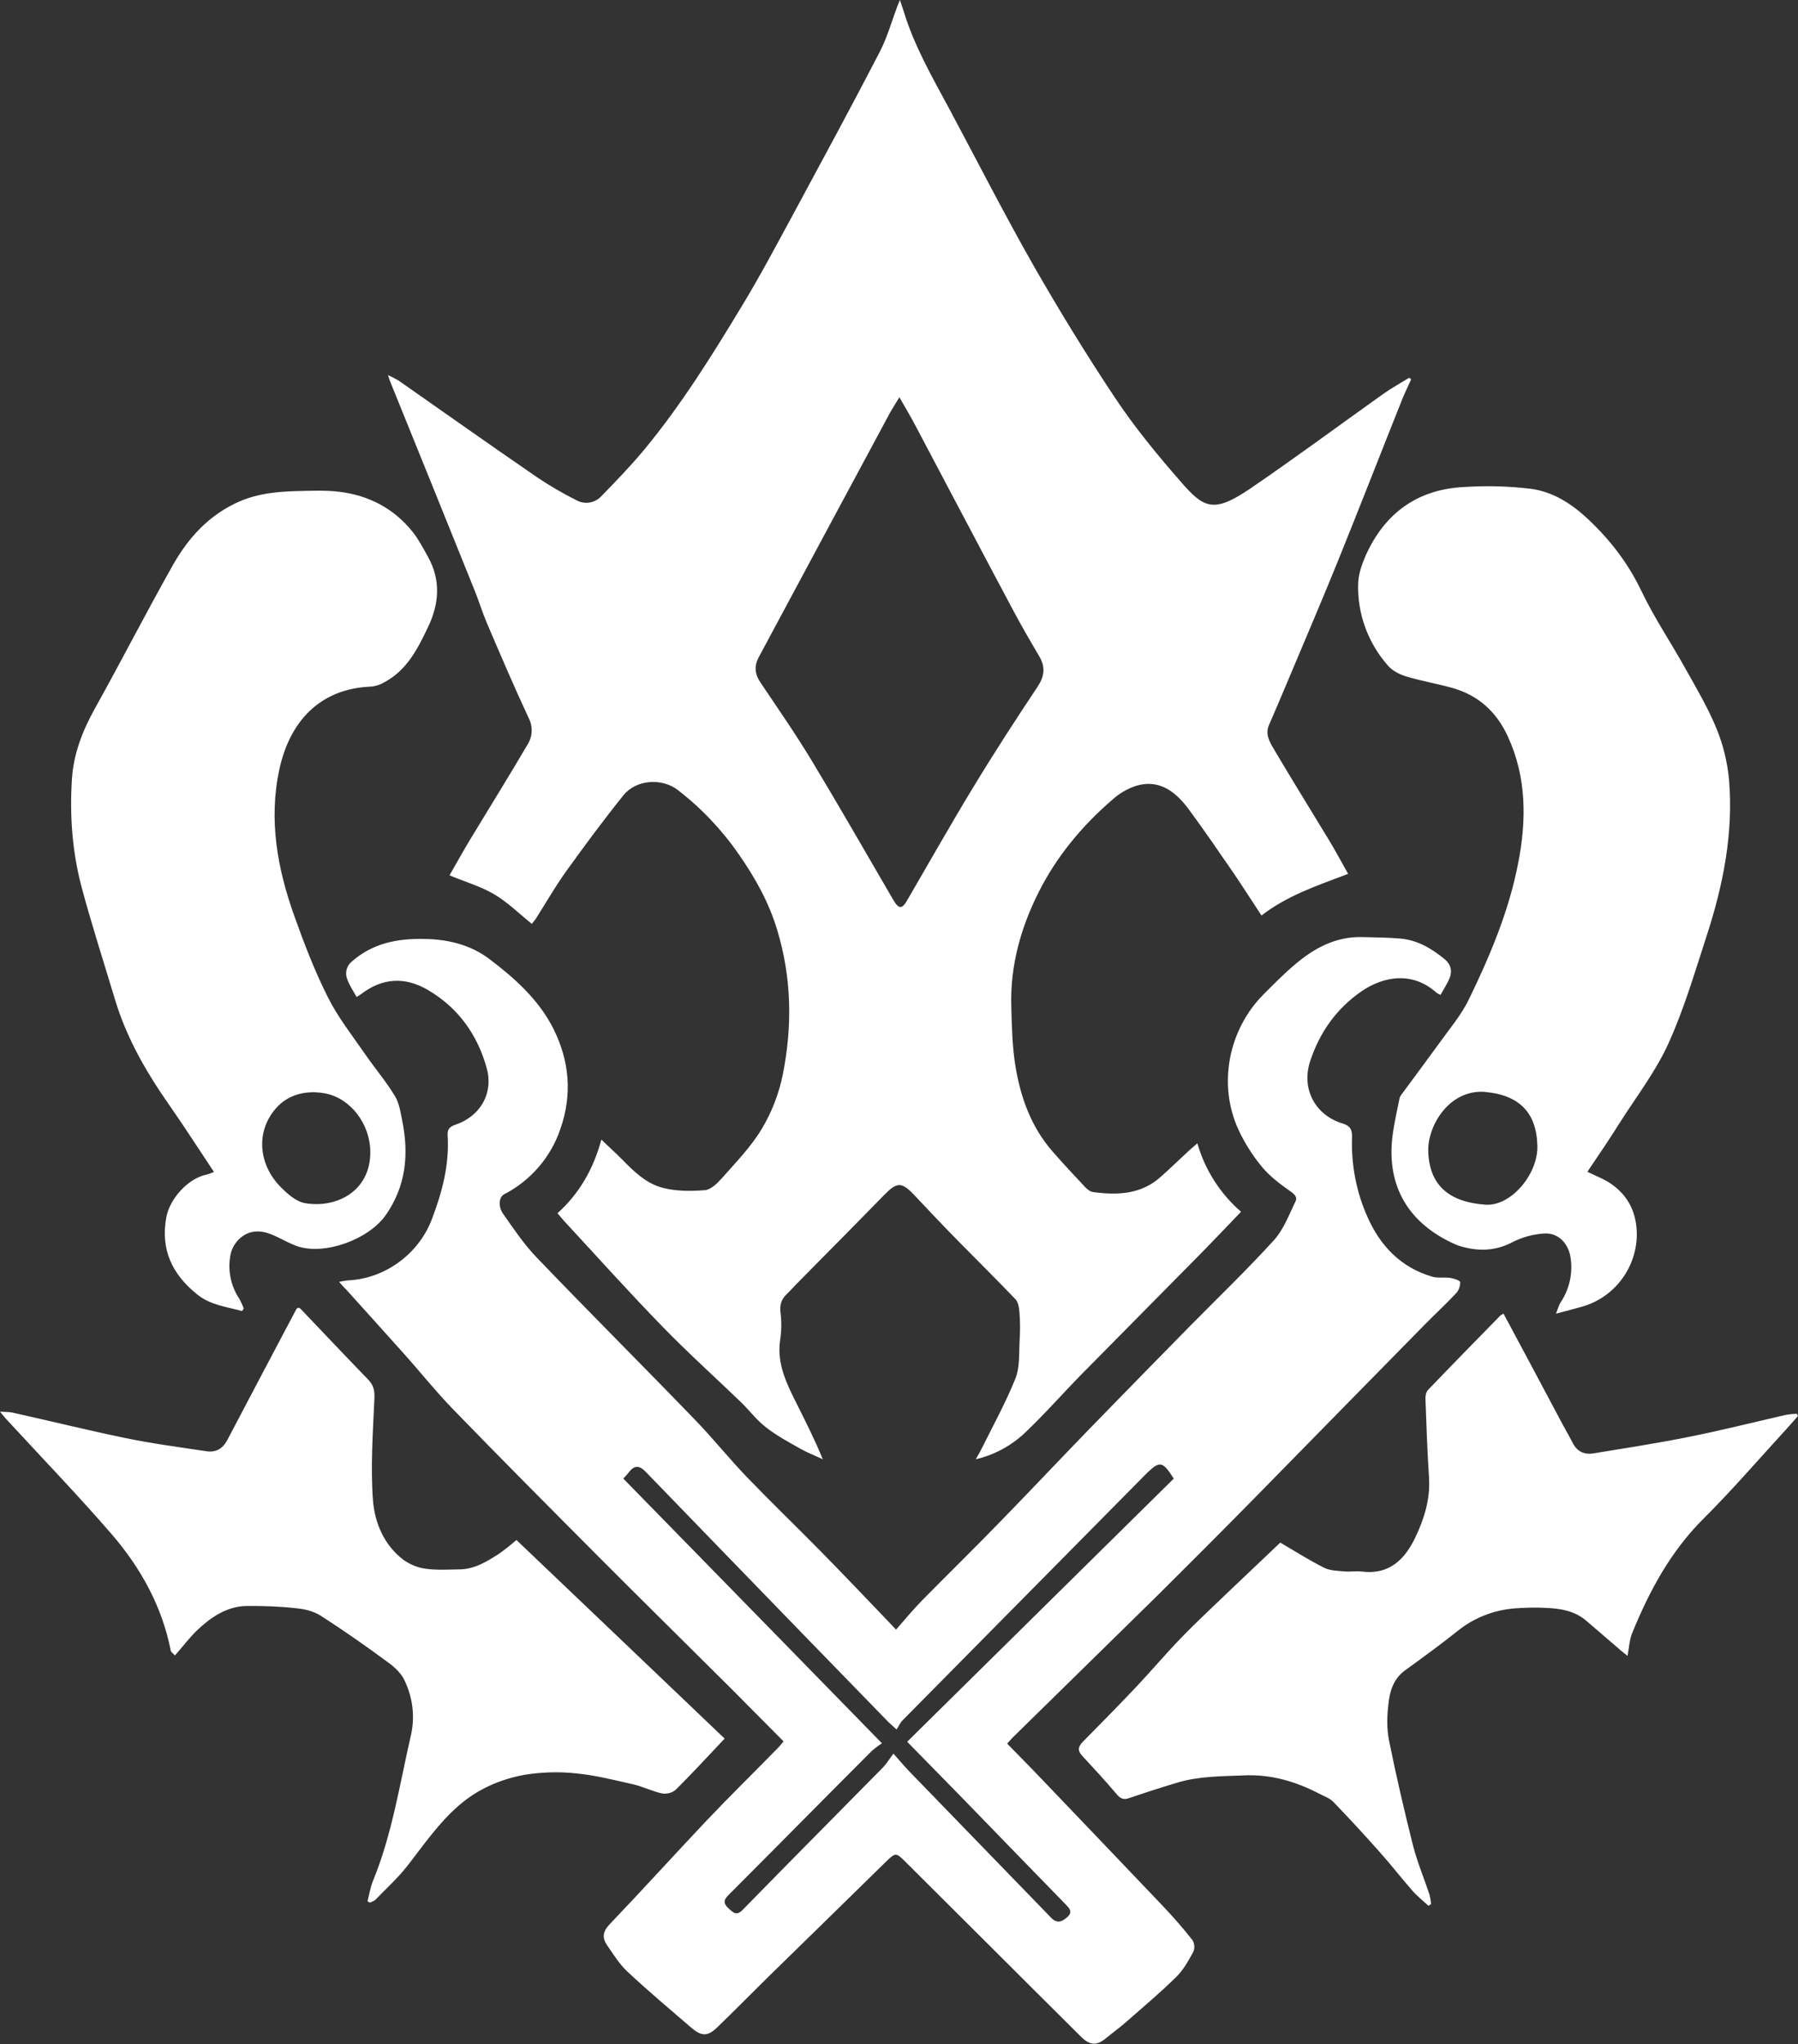 <svg xmlns:xlink="http://www.w3.org/1999/xlink" xmlns="http://www.w3.org/2000/svg" viewBox="0 0 967.2 1099.2" focusable="false" aria-hidden="true" class="classes-experience-1i91nb7" width="967.2"  height="1099.2" ><rect x="0" y="0" width="967.2" height="1099.2" fill="#333333" stroke="none"/><g fill="#FFFFFF"><g fill="#FFFFFF"><path d="M286.1 496.8c-7.1-5.7-13.2-11.8-20.4-16s-15.5-6.6-23.9-10.1c4-7 7.8-13.8 11.8-20.4 10-16.5 20.2-32.9 30-49.6 2.9-4.4 3.2-10 .8-14.6-7.9-16.9-15.2-34-22.5-51.1-2.4-5.6-4.2-11.6-6.5-17.3-15.2-37.7-30.4-75.3-45.7-113l-1-3c2 .9 3.9 1.9 5.8 3 24.7 17.3 49.3 34.7 74.2 51.8 6.8 4.6 14 8.8 21.4 12.5 4.5 2.5 10 1.5 13.4-2.2 8-8.2 16-16.5 23.3-25.3 19.8-24 36.2-50.3 52.2-76.8 10.1-16.6 19.2-33.9 28.5-51 15.4-28.6 30.9-57.1 45.8-85.9 4-7.8 6.4-16.4 9.5-24.7.3-.7.6-1.4 1.3-3.1.8 2.5 1.5 4.3 2 6 5.7 18.8 15.5 35.7 24.7 52.8 15.1 28.2 29.6 56.7 45.4 84.4 13.8 24.1 28.4 47.9 43.8 71 10.4 15.6 22.4 30.2 34.8 44.4 12.7 14.7 17.8 17.6 37.5 4.3 24.2-16.5 47.8-34 71.7-51 4.5-3.2 9.4-5.9 14.1-8.8l1 .9c-1.5 3.4-3.2 6.8-4.6 10.2-11.5 28.8-22.7 57.6-34.3 86.3-9.1 22.5-18.7 44.8-28.1 67.2-3.1 7.4-6.2 14.7-9.4 22-2.2 4.8.1 9 2.3 12.7 9.8 16.6 20 33 30 49.5 3.5 5.8 6.7 11.8 10.2 18-16.3 6.2-32.7 11.6-46.6 22.4-5-7.6-9.8-15.1-14.8-22.5-7.9-11.5-15.8-23-24.1-34.3-7-9.5-15.8-16.8-28.7-12.9-4.7 1.6-9 4.1-12.7 7.5-16.3 14-30 30.6-39.6 49.7s-15.3 39.5-14.7 61.1c.3 11 .5 22 2.3 32.8 2.8 16.7 8.5 32.5 20 45.6 5.6 6.4 11.4 12.6 17.2 18.8 1.2 1.3 2.9 2.7 4.5 2.9 13 1.8 25.7 1.3 36.2-8 5.1-4.5 10-9.3 15-13.9 1.4-1.3 2.9-2.6 4.9-4.3 4.1 14.3 12.3 27.1 23.5 36.8-6.7 7-13.3 13.9-20 20.8-22 22.3-44 44.5-66 66.8-10.2 10.4-19.9 21.5-30.5 31.5-7.4 6.9-16.4 11.7-26.2 14 1.1-1.9 2.2-3.8 3.2-5.8 6.2-12.5 13-24.8 18.2-37.8 2.4-6.2 1.8-13.6 2.2-20.5.3-5 .3-10-.1-14.9-.2-2.4-.6-5.5-2.2-7.1-9.9-10.4-20.1-20.4-30.1-30.6-8.3-8.4-16.4-17-24.5-25.6-6.6-6.9-9.1-6.8-15.8 0-15.7 16.1-31.5 32-47.3 48-1.8 1.8-3.4 3.7-5.2 5.4-3 2.8-4 5.9-3.4 10.3.6 5 .5 10-.3 14.9-1.7 12.5 3.6 23.1 8.9 33.7 4.8 9.6 9.7 19.2 14.1 30-4-1.9-8.2-3.5-12.1-5.7-6.4-3.6-12.9-7.1-18.6-11.6-4.8-3.7-8.6-8.8-13-13.1-14.1-13.6-28.8-26.8-42.5-40.9-18.1-18.6-35.5-38-53.1-57-1.2-1.3-2.3-2.8-3.4-4 11.9-10.8 19.3-23.8 23.6-39.6 3.9 3.8 7.6 7.1 11.1 10.6 6.3 6.5 13 13 21.8 15.3 7.2 1.9 15.1 1.9 22.7 1.3 3.2-.2 6.7-3.6 9.1-6.3 7.6-8.6 15.8-17 21.6-26.7 5.4-9 9.2-18.9 11.3-29.2 5.2-26.1 4.8-52.1-3.1-78-4.5-14.8-11.8-27.8-20.5-40.3-9.1-13.2-20.2-24.9-32.9-34.7-8.6-6.6-22.4-5.6-29.2 2.8-10.7 13.3-20.9 27.1-30.9 41-5.8 8.1-10.8 16.8-16.1 25.2-.8 1.2-1.6 2-2.3 3zm197.7-283.2c-2 3.3-3.5 5.7-4.9 8.1-23.7 44-47.3 88-70.9 132-2.3 4.4-2 8.8 1 13.2 9.4 14 19 27.8 27.7 42.2 14.9 24.7 29.2 49.7 43.7 74.6 3 5.2 4.8 5.3 7.5.6 11.7-20.1 23.2-40.5 35.3-60.4 11.2-18.5 23-36.7 35-54.7 3.7-5.6 4.2-10.5.9-16.2-4.9-8.3-9.8-16.7-14.3-25.2C527.3 295 510 262 492.5 229c-2.6-5-5.5-9.8-8.7-15.4z" fill="#FFFFFF"></path><path d="M182.4 689.3c1.6-.3 3.1-.6 4.7-.8 19.8-.8 38-14.1 45.1-32.6 5.6-14.6 9.6-29.5 8.6-45.3-.2-3.1.8-4.6 3.9-5.7 13.6-4.5 20.9-16.9 17.1-30.6-5-18-15.4-32.5-31.7-42-12.3-7.2-24.4-6.5-35.9 2.3-.5.4-1.1.7-2.4 1.5-1.9-3.5-4.1-6.6-5.2-10.1-1.1-3.2 0-6.8 2.6-8.9 11.2-9.9 24.5-12.5 39-12.2 12.9.2 24.9 3.1 35.2 10.9 13.6 10.3 26.4 21.8 34.2 37.2 8.7 17.3 10.4 35.5 3.8 54.2-5.1 15.1-16 27.7-30.2 35-2.8 1.5-3.4 6.5-.5 10.6 5.7 8.1 11.3 16.5 18.2 23.6 28 29.2 56.7 57.8 84.8 86.9 9.6 9.9 18.3 20.8 27.9 30.8 13 13.5 26.6 26.6 39.8 40 11.8 12 23.4 24.2 35 36.3 1.5 1.5 2.9 3.1 5.6 5.9 4.9-5.6 9.4-11 14.2-15.9 13.9-14.1 28.1-28 41.9-42.2 16-16.4 31.8-33.2 47.8-49.7 18-18.5 36.1-37 54.2-55.4 15.1-15.3 30.6-30.2 45.1-46.1 5.3-5.8 8.2-13.8 11.7-21 1.2-2.5-.8-4-3.2-5.7-5.4-3.8-10.8-7.9-14.9-12.9-5-6-9.2-12.7-12.5-19.7-11.3-24.3-5.6-53.9 13.4-73 5.4-5.4 10.8-10.9 16.6-15.8 10.5-9 22.2-15.4 36.6-15 6.8.2 13.6.2 20.3.8 9.2.8 16.7 5.2 23.7 10.9 4 3.3 4.5 7.1 2.4 11.5-1.3 2.6-2.8 5.1-4.4 7.9-.8-.3-1.5-.7-2.2-1.2-12.9-11.6-28.5-8.9-40.5-.6-13.4 9.3-22.5 22.2-27.5 37.7-4.7 14.6 2.7 28.7 17.4 33.2 4.4 1.3 5.3 3.6 5.2 7.5-.5 14.7 2.3 29.4 8.3 42.8 6.9 15.6 18 27.2 34.8 32.1 3.1.9 6.6.2 9.9.7 1.9.3 5.1 1.4 5.2 2.3 0 2.2-.8 4.4-2.3 6-5.3 5.7-11.1 11-16.5 16.5-30.3 30.8-60.6 61.7-90.9 92.6-17.5 17.8-35.1 35.4-52.8 53-25.9 25.5-51.9 50.8-77.8 76.3-1.1 1-2 2.2-3.4 3.7 6.1 6.3 12.2 12.4 18.1 18.6 22 23 44 46 65.9 69 5.5 5.8 10.8 11.9 15.7 18.1 1.1 1.9 1.3 4.3.4 6.3-2.6 4.8-5.4 9.8-9.2 13.5-8.5 8.4-17.7 16.1-26.7 24-3.5 3.1-7.3 5.8-10.9 8.8-5 4.2-8.8 4.1-13.5-.6-15.8-15.7-31.6-31.4-47.4-47.2-15.9-15.9-31.9-31.7-47.8-47.6-4.3-4.3-4.9-4.1-9.3.1-21.3 20.9-42.6 41.7-64 62.6-9.1 9-18.1 18.1-27.3 27-5.2 5-8.5 4.8-13.9.2-11.6-10-23.3-19.8-34.5-30.3-4.3-4-7.5-9.3-10.9-14.2-2.6-3.8-2.3-7.2 1.3-11 17.6-18.4 34.7-37.3 52.2-55.8 12.6-13.3 25.7-26.1 38.5-39.2 1-1 1.9-2.2 3-3.5-9.5-9.5-18.7-18.9-28-28.2-24.3-24.2-48.8-48.3-73-72.6-25.8-25.9-51.5-51.7-76.9-77.9-9.4-9.7-17.8-20.3-26.8-30.3-10.2-11.4-20.5-22.8-30.7-34.1-1-.9-2-2.1-3.7-4zm449 105.8c-5.9-9.3-7.5-9.6-14.1-3.3l-1.8 1.8-130 131.5c-1.3 1.3-2 3.1-3.2 4.9-2.3-2.1-3.4-3-4.5-4.1l-42.5-43.7c-29.3-30.2-58.7-60.5-88-90.8-3-3.1-5.7-3.8-8.7-.1-.9 1.2-1.9 2.2-3.3 3.8 46.2 47.2 92.2 94.3 139.1 142.3-1.8 1.2-3.6 2.6-5.3 4-25.8 25.8-51.4 51.8-77.2 77.6-2.9 2.9-2.7 4.7.1 7.3 2.6 2.3 4.2 4.1 7.6.6 24.9-25.5 50.1-50.8 75.1-76.2 2-2 3.5-4.5 5.9-7.7 3.6 4 5.9 6.8 8.4 9.4l76.2 78.6c3.3 3.5 5.9 2.6 8.9-.1 3.3-2.9 1-4.9-1-7-16.3-16.7-32.5-33.4-48.8-50.2-11.8-12.2-23.7-24.2-36.3-37.1l143.4-141.5z" fill="#FFFFFF"></path><path d="M853.9 630.1c4.6 2.3 9.1 3.9 12.9 6.6 9.5 6.6 13.8 16.1 13.7 27.7-.4 17.8-12.3 33.3-29.3 38.2-4.2 1.2-8.5 2.3-14.2 3.8 1.2-3 1.6-4.6 2.4-5.9 4.6-6.8 6.6-15 5.6-23.2-.8-8.1-6.4-14.6-14.5-14-5.8.4-11.4 1.9-16.6 4.5-9.7 5.2-19.3 5.2-29.4 2-1.3-.5-2.5-1-3.7-1.6-24.7-11.8-35.6-32.5-31.4-59.7.9-5.9 2.2-11.8 3.4-17.6.1-.7.4-1.3.7-1.8 7-9.5 14.1-19 21-28.5 5.4-7.6 11.6-14.8 15.6-23.1 11.4-23.4 21.5-47.4 26.5-73 4.6-23.2 4.7-46.4-5.5-68.5-6.1-13.3-16-22.3-30.3-26.2-8-2.2-16.2-3.6-24.2-6-3.7-1.1-7.6-3.1-10-5.9-10.7-12.1-16.5-27.9-16-44 .1-5.1 2-10.5 4.1-15.3 10.2-22.6 27.7-35.4 52.6-36.7 11.9-.8 23.9-.5 35.8.9 12.1 1.5 22.3 8 31.3 16.5 11.9 11.2 21.5 23.7 28.6 38.6 6.8 14.2 15.7 27.4 23.4 41.2 5.9 10.6 12.2 21.1 16.8 32.3 3.7 8.9 6 18.3 6.9 27.9 2.4 28.6-3.1 56.4-11.9 83.5-6.4 19.6-12.2 39.6-20.7 58.3-6.8 15-17.1 28.4-26.1 42.5-5.4 8.7-11.5 17.6-17.5 26.5zm-55.8-43c-18.7-.9-30.1 18.2-29.8 31.8.5 19.7 12.7 27.6 30.7 28.9 13.9 1 28.5-16.6 28-31.8-.5-18.1-10.1-27.4-28.9-28.9zM130.2 705c-8.3-2.3-17.1-3.2-24.2-9-13.3-10.7-19.8-24-16.5-41.6 1.9-9.9 11.7-20.8 21.7-22.8 1.3-.4 2.6-.8 3.9-1.4-8-12-15.5-23.7-23.5-35.2-12.5-17.8-23.4-36.4-29.7-57.4-6-19.9-12.4-39.8-17.8-59.8-5.2-19.2-6.7-39.1-5.4-59 .9-13.7 5.8-26.1 12.5-38.1 14.1-25.3 27.3-51.1 41.5-76.3 8.5-15.2 19.9-27.8 36.5-34.9 9.6-4.1 19.6-5.1 29.8-5.4 8-.2 16.1-.6 24 .4 15.6 2 28.9 9 38.8 21.3 3.3 4.1 5.8 8.9 8.4 13.6 7.1 12.6 6 25.5 0 37.9-5.5 11.6-11.4 23.2-23.5 29.6-2.1 1.3-4.4 2-6.9 2.3-28.1 1-44 19.2-49.5 44.4-5.9 27.2-1.1 53.4 8 78.9 5.3 14.9 11 29.7 18.1 43.8 5.4 10.8 13 20.4 19.9 30.4 5.3 7.7 11.4 14.8 16.2 22.8 2.3 3.8 3 8.8 3.9 13.3 3.6 18 2 35-8.9 50.6-9.1 13-32.7 21.8-47.7 16.7-4.8-1.7-9.2-4.5-14-6.4-5.8-2.3-11.7-2.2-16.5 2-2.6 2.2-4.4 5.2-5.2 8.5-1.8 8.4-.1 17.2 4.7 24.3.9 1.7 1.7 3.4 2.3 5.2l-.9 1.3zm69-85.4c0-15.1-10.5-28.9-24.1-31.6-10.2-2-20.1.5-26.6 7.9-11.1 12.6-9.5 30.4 2.6 42.5 3.6 3.7 8.3 7.8 13.1 8.6 16.7 2.8 35-6.3 35-27.4zm489.5 209.9c8 4.7 15.6 9.5 23.5 13.5 3.2 1.6 7.3 1.7 11 2 3.1.3 6.4-.3 9.5.1 14.8 1.8 23.1-6.7 28.7-18.5 4.8-10.1 8.1-20.7 7.3-32.3-.9-13.9-1.4-27.9-1.9-41.9-.1-1.7.3-3.8 1.3-4.9 12.9-13.5 26-26.8 39-40.1.5-.4 1.1-.7 1.7-1 .8 1.5 1.5 2.9 2.3 4.3 9.6 17.9 19.1 35.7 28.6 53.6 2 3.8 4.2 7.5 6.2 11.4 2.4 4.9 6.4 6.7 11.5 5.8 17-2.8 34-5.4 50.9-8.8 17.6-3.5 35-7.9 52.5-11.9 1.9-.3 3.8-.5 5.7-.6.2.4.5.8.7 1.2-3 3.4-6 6.9-9.1 10.2-13.8 15.1-27.2 30.6-41.7 45-17.8 17.7-29.2 39-38.5 61.8-1.4 3.5-1.5 7.4-2.4 12-1.4-1.1-2.5-1.9-3.5-2.8-6.2-5.3-12.3-10.6-18.5-15.9-6.4-5.6-14.3-6.8-22.4-7.1-5.5-.3-11-.1-16.5.3-11 .9-21.6 5-30.2 11.9-9.3 7.4-19 14.5-28.7 21.5-6.1 4.5-8.1 11.1-8.8 17.8-.8 6.5-1 13.4.3 19.8 3.8 18.9 8.2 37.8 12.9 56.5 2.3 9 6 17.7 8.9 26.5.4 1.7.7 3.3.8 5l-1.4.9c-2.9-2.7-6.1-5.2-8.7-8.2-6-6.8-11.6-14.1-17.7-20.9-8.1-9.1-16.3-18-24.7-26.7-1.9-2-4.8-3-7.3-4.3-12.9-6.7-26.1-10.7-41.1-10-12.2.5-24.3.4-36 4-8.6 2.6-17 5.3-25.5 8.2-3.1 1.1-4.8.2-6.8-2.2-6-7.1-12.3-13.9-18.6-20.7-2.6-2.9-1.9-5 .7-7.6 9.6-9.7 19.2-19.5 28.6-29.4 8.1-8.6 15.7-17.6 23.9-26.1s17.1-16.7 25.7-25c9.6-9.1 18.9-18 27.8-26.4zm-491 192.9c.9-3.6 1.5-7.4 2.9-10.9 10.4-25.3 14.4-52.2 20.5-78.6 2.2-9.9.9-20.2-3.5-29.3-1.8-3.9-5.4-7.2-9-9.8-11.8-8.7-23.8-17.1-36.1-25-3.8-2.4-8.7-3.6-13.3-4-8.9-1-17.9-1.3-26.9-1.2-10.5.3-18.9 6.1-26.2 13-4.3 4.1-7.9 9-12 13.6-1.6-1.7-2.2-2-2.2-2.4-4.7-24-16.2-44.7-31.9-62.9-18-20.8-37.2-40.7-55.9-61-1.1-1.1-2.1-2.4-4.1-4.8 3 .2 4.9.1 6.7.5 20.3 4.5 40.4 9.5 60.8 13.7 14.4 3 29.1 4.9 43.7 7.1 4.9.7 8.5-1.3 11-5.9 12.3-23.5 24.8-47 37.2-70.5.1-.3.5-.4.9-.8.4.1.9.2 1.2.4 12.2 12.8 24.3 25.6 36.6 38.3 2.9 3 3.5 6 3.3 10.2-.8 18.1-2.1 36.3-.8 54.3.9 12.3 5.9 24.5 16.6 32.5 3.6 2.5 7.7 4.2 12.1 4.7 5.9.8 12 .4 18 .3 8-.1 14.6-4.2 21-8.3 3.3-2.3 6.4-4.8 9.5-7.5 37.5 35.7 74.8 71.3 112 106.8-10.2 10.8-18.1 19.4-26.4 27.6-2 1.6-4.6 2.3-7.2 1.9-5.3-1.1-10.3-3.7-15.6-4.9-10.1-2.3-20.4-4.9-30.7-5.9-9.3-1-18.6-.7-27.9.8-12.9 2.4-25 7.6-35.2 16.5-11 9.5-19 21.4-27.8 32.6-5.1 6.5-11.3 12.1-17.1 18.1-.7.7-2 1-2.9 1.5l-1.3-.7z" fill="#FFFFFF"></path></g></g></svg>